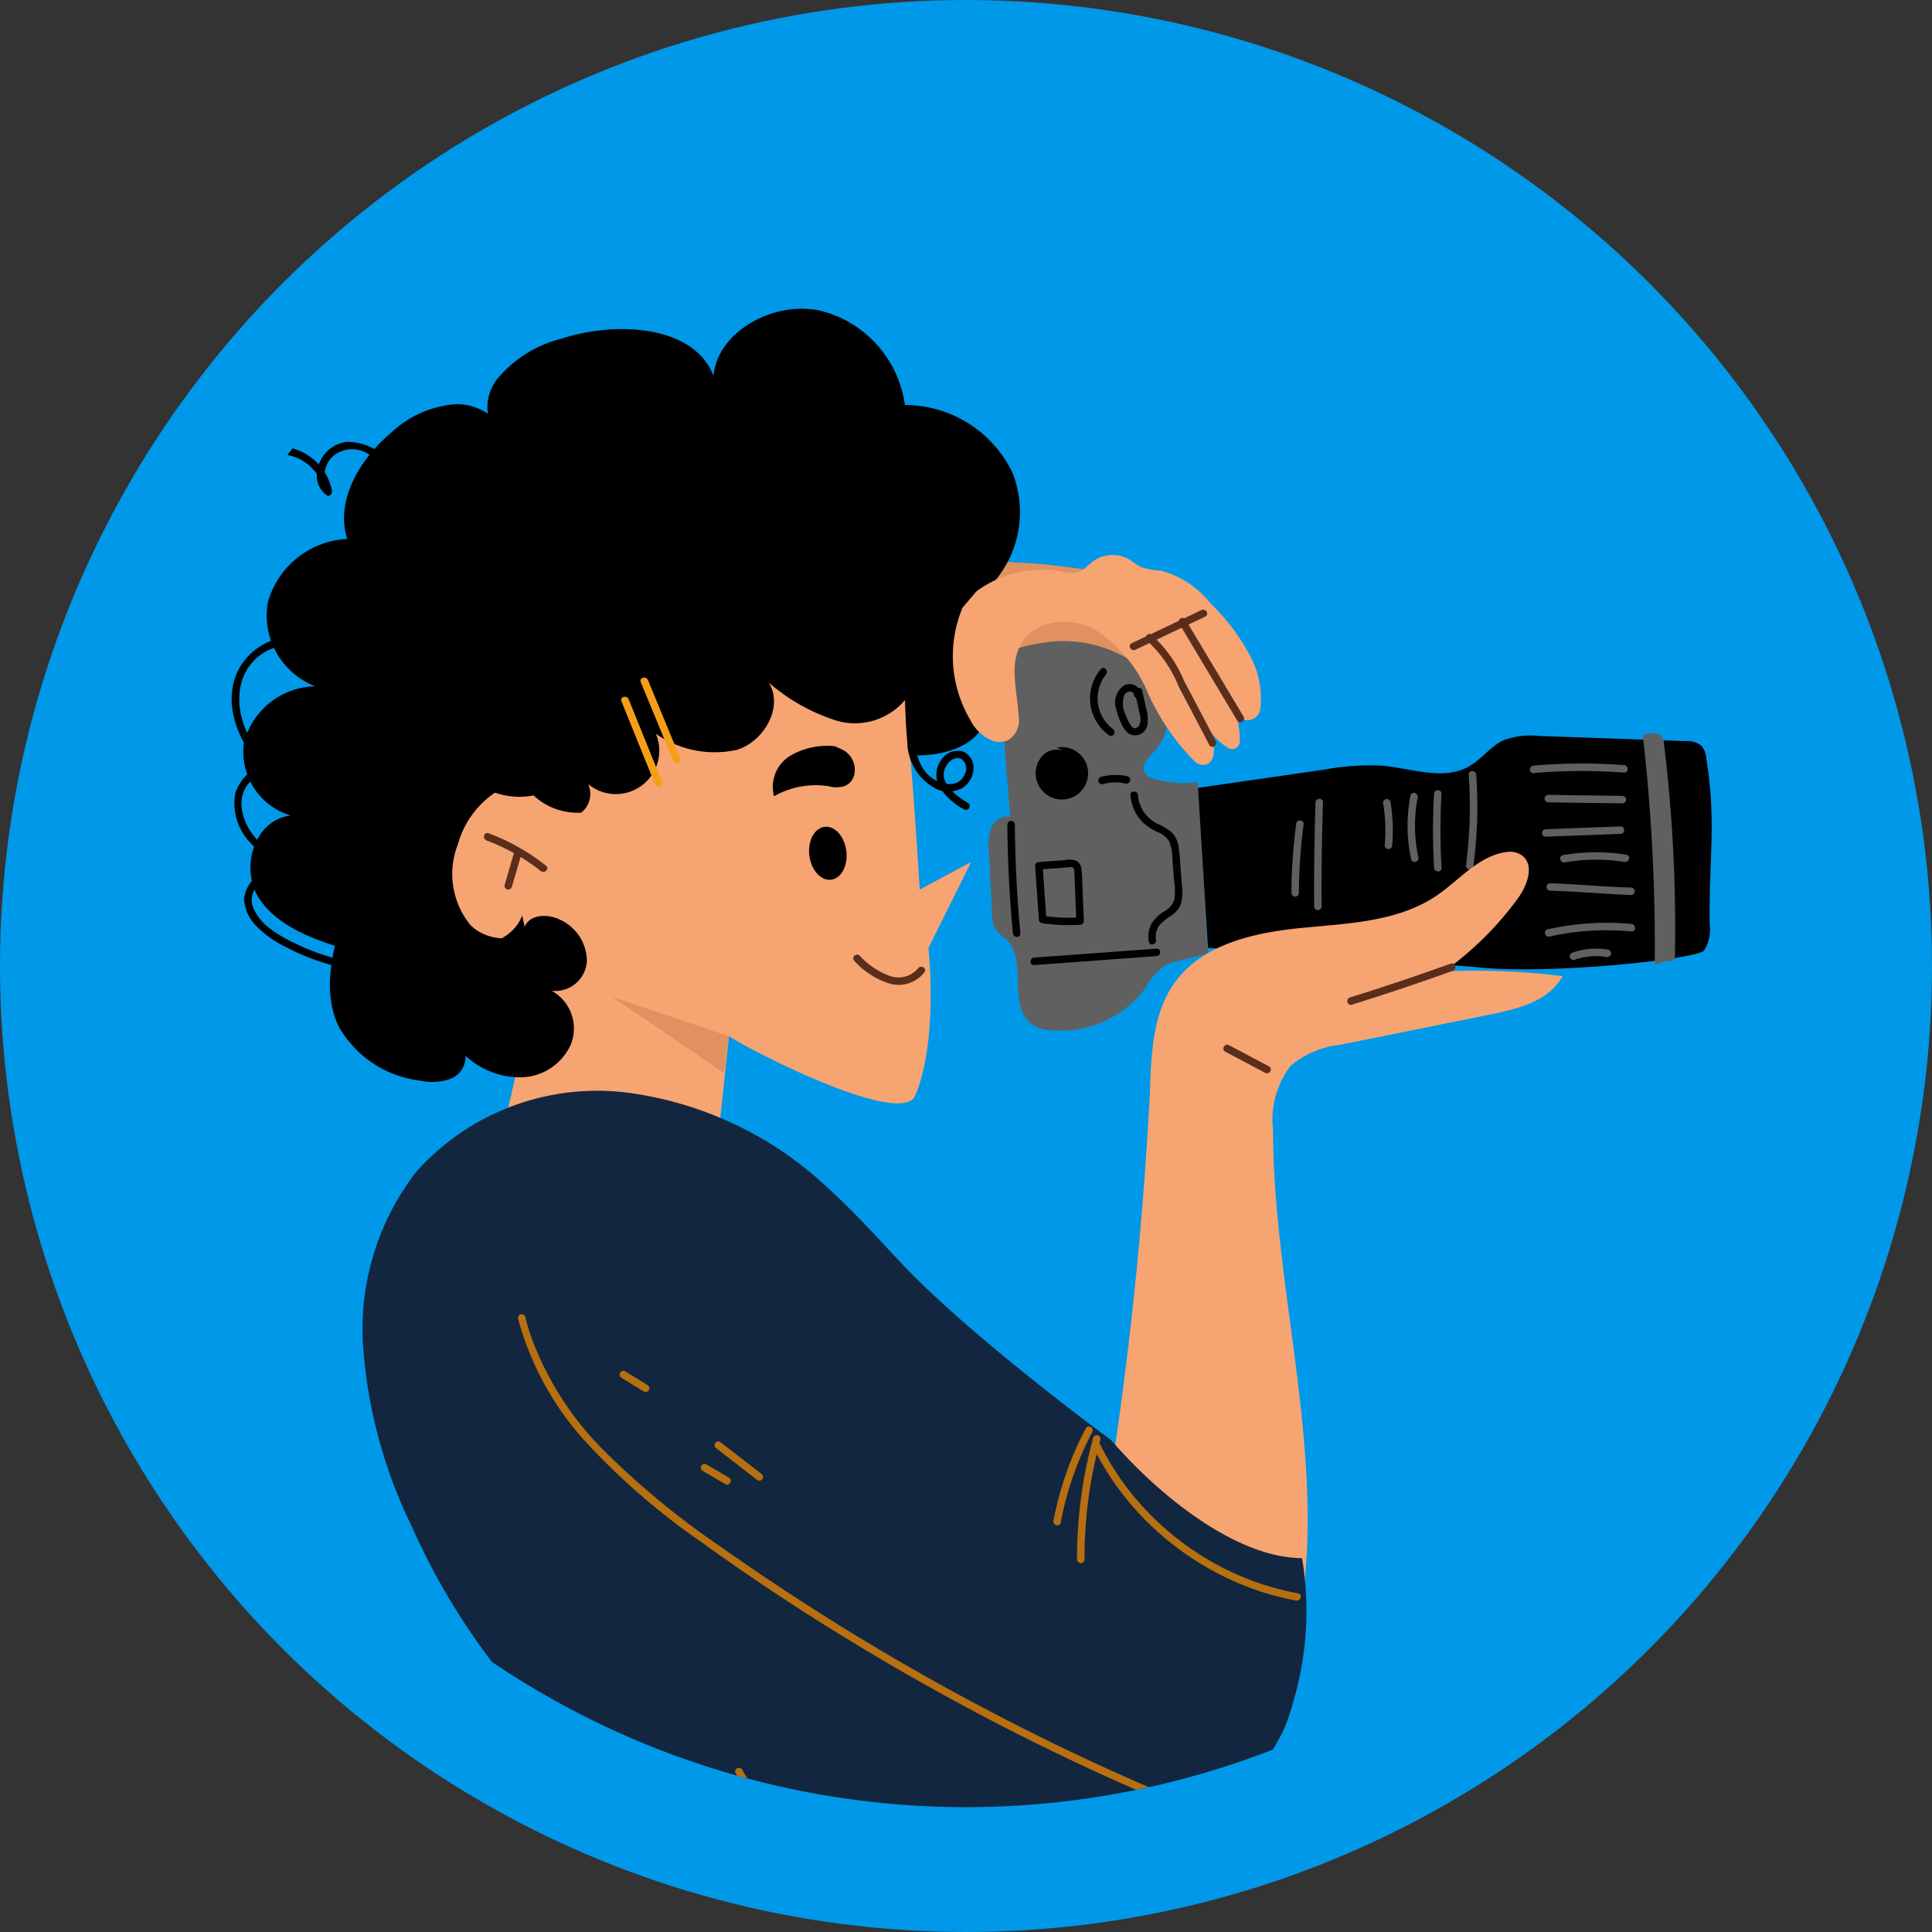 <svg xmlns="http://www.w3.org/2000/svg" xmlns:xlink="http://www.w3.org/1999/xlink" width="113" height="113" viewBox="0 0 113 113">
  <rect x="0" y="0" width="113" height="113" fill="#333333" stroke="none"/>
  <defs>
    <clipPath id="clip-path">
      <circle id="Elipse_7732" data-name="Elipse 7732" cx="49.5" cy="49.5" r="49.5" transform="translate(216.999 5402.827)" fill="#0098e8" opacity="0.23"/>
    </clipPath>
    <clipPath id="clip-path-2">
      <rect id="Rectángulo_347304" data-name="Rectángulo 347304" width="86.77" height="229.7" fill="none"/>
    </clipPath>
  </defs>
  <g id="Grupo_1010475" data-name="Grupo 1010475" transform="translate(-210 -5649.827)">
    <circle id="Elipse_5329" data-name="Elipse 5329" cx="56.5" cy="56.5" r="56.5" transform="translate(210 5649.827)" fill="#0098e8"/>
    <g id="Enmascarar_grupo_1000207" data-name="Enmascarar grupo 1000207" transform="translate(0 253.699)" clip-path="url(#clip-path)">
      <g id="Grupo_1007405" data-name="Grupo 1007405" transform="translate(223.337 5414.188)">
        <g id="Grupo_1007386" data-name="Grupo 1007386" clip-path="url(#clip-path-2)">
          <path id="Trazado_719632" data-name="Trazado 719632" d="M59.556,181.687a80.761,80.761,0,0,0-.778,11.728c6.024,1.611,13.211,5.229,19.235,6.84-5.21,1.24-30.772,2.778-30.789,2.315-.257-7.049-.555-19.433.675-26.378Z" transform="translate(6.224 23.337)" fill="#847452"/>
          <path id="Trazado_719633" data-name="Trazado 719633" d="M74.248,196.37q-5.176.657-10.368,1.169t-10.4.875q-2.927.2-5.857.361c-.281.016-.282.453,0,.438q5.21-.282,10.409-.709t10.385-1q2.917-.323,5.828-.693c.275-.036.279-.473,0-.438" transform="translate(6.28 26.009)" fill="#fff"/>
          <path id="Trazado_719634" data-name="Trazado 719634" d="M47.174,194.207a7.156,7.156,0,0,1,4.713,2.805,7.036,7.036,0,0,1,.8,1.393c.111.258.488.035.377-.221a7.577,7.577,0,0,0-4.171-3.978,7.087,7.087,0,0,0-1.6-.421.228.228,0,0,0-.27.153.221.221,0,0,0,.153.27" transform="translate(6.227 25.667)" fill="#fff"/>
          <path id="Trazado_719635" data-name="Trazado 719635" d="M65.91,194.364a2.724,2.724,0,0,0-1.715,3.148.219.219,0,0,0,.422-.117,2.277,2.277,0,0,1,1.409-2.609c.264-.093.151-.515-.117-.422" transform="translate(8.493 25.742)" fill="#fff"/>
          <path id="Trazado_719636" data-name="Trazado 719636" d="M59.764,190.948a11.188,11.188,0,0,0-5.467,2.77c-.206.193.1.5.31.309a10.749,10.749,0,0,1,5.274-2.657c.276-.053.159-.476-.117-.422" transform="translate(7.183 25.291)" fill="#fff"/>
          <path id="Trazado_719637" data-name="Trazado 719637" d="M58.739,189.223a15.418,15.418,0,0,0-5.77,2.888c-.22.177.093.484.309.31a14.909,14.909,0,0,1,5.576-2.776.219.219,0,0,0-.116-.422" transform="translate(7.006 25.062)" fill="#fff"/>
          <path id="Trazado_719638" data-name="Trazado 719638" d="M59.029,187.733a7.546,7.546,0,0,0-5.913,2.359c-.191.206.117.516.31.31a7.122,7.122,0,0,1,5.6-2.232c.281.018.281-.42,0-.437" transform="translate(7.027 24.864)" fill="#fff"/>
          <path id="Trazado_719639" data-name="Trazado 719639" d="M49.171,186.788a1.791,1.791,0,1,0,1.553-2,1.79,1.79,0,0,0-1.553,2" transform="translate(6.511 24.473)" fill="#fff"/>
          <path id="Trazado_719640" data-name="Trazado 719640" d="M30.305,184.962a80.763,80.763,0,0,0-.778,11.728c6.024,1.611,13.211,5.229,19.235,6.84-5.21,1.239-30.772,2.778-30.789,2.315-.257-7.048-.555-19.433.675-26.378Z" transform="translate(2.35 23.77)" fill="#847452"/>
          <path id="Trazado_719641" data-name="Trazado 719641" d="M51.2,14.341a39.53,39.53,0,0,0-8.361-1.1L16.915,11.708a29.86,29.86,0,0,0-.467,9.6c11.685-.208,23.366-3,34.964-1.562a8.571,8.571,0,0,0-.057-2.93Z" transform="translate(2.153 1.551)" fill="#e19160"/>
          <path id="Trazado_719642" data-name="Trazado 719642" d="M37.162,25.712c1.949.456,4.166.729,5.889-.279s2.156-3.785.333-4.55a2.521,2.521,0,0,0,1.556-2.7,2.6,2.6,0,0,0-2.486-1.94c-.219.352.2.8.639.8a1.734,1.734,0,0,0,1.129-.572,6.252,6.252,0,0,0,1.538-6.923,7,7,0,0,0-6.275-3.921A6.6,6.6,0,0,0,34.492.1c-2.719-.565-5.974,1.252-6.2,3.817C27.155.975,22.644.692,19.386,1.753a7.122,7.122,0,0,0-3.748,2.359,2.661,2.661,0,0,0,.489,3.765c.022-1.306-1.438-2.3-2.863-2.3a6.146,6.146,0,0,0-3.8,1.649C7.565,8.82,6.16,11.24,6.87,13.463a5.078,5.078,0,0,0-4.644,3.705A4.446,4.446,0,0,0,5,22.081a4.395,4.395,0,0,0-4.17,3.293,3.882,3.882,0,0,0,2.728,4.263C1.324,29.93.569,32.89,1.789,34.6s3.521,2.436,5.658,3.051a1.152,1.152,0,0,0-1.363,1.02A2.165,2.165,0,0,0,6.9,40.29c1.944,1.861,4.957,2.351,7.772,2.649a7.858,7.858,0,0,0,3.265-.129,2.464,2.464,0,0,0,1.879-2.252,1.586,1.586,0,0,0-2.371-1.093,6.891,6.891,0,0,0,6.664,2.722,9.06,9.06,0,0,0,6.214-4.038,2.4,2.4,0,0,0,.488-2.059,1.2,1.2,0,0,0-1.855-.476c-.493.566.046,1.4.711,1.765,1.394.762,3.556.358,4.212-1.032a2.006,2.006,0,0,0-2.545-2.536,3.8,3.8,0,0,0,4.158-.666,3.037,3.037,0,0,0,.4-3.846Z" transform="translate(0.103 0)"/>
          <path id="Trazado_719643" data-name="Trazado 719643" d="M54.769,89.388c5.4,20.055,9.447,33.061,14.85,53.115a43.894,43.894,0,0,1,1.749,8.878,43.994,43.994,0,0,1-1.168,10.77c-2.254,11.7-7.079,36.638-7.644,37.147-.482.434-12.526,2.344-15.4.621a448.507,448.507,0,0,1,5.677-45.111,8.265,8.265,0,0,0,.2-2.735,8.406,8.406,0,0,0-1.694-3.392c-8.7-12.409-10.815-16.211-15.449-30.64a20.6,20.6,0,0,1-1.286-6.482,16.759,16.759,0,0,1,2.32-7.63A34.247,34.247,0,0,1,47.453,92.151Z" transform="translate(4.583 11.84)" fill="#3e7b93"/>
          <path id="Trazado_719644" data-name="Trazado 719644" d="M57.55,88.857c.545,12.05-6.766,43.266-8.424,50.06-7.066,28.957-6.225,32.974-17.9,60.4,0,0-10.409-.723-14.187-.785-1.9-25.913,7.482-39.013,7.951-40.272a12.859,12.859,0,0,0,.606-3.344c.726-7.925-.818-20.138-2.754-23.28-4.341-7.039-6.233-16.016-3.2-23.71,2.479-6.29,9.564-10.051,8-16.627Z" transform="translate(2.223 11.769)" fill="#6da8c6"/>
          <path id="Trazado_719645" data-name="Trazado 719645" d="M37.782,18.524c.616,4.494,1.137,13.552,1.137,13.552l3.011-1.607-2.5,5.025s.6,5.341-.767,8.627c-.769,1.856-9.209-2.387-10.9-3.465l-.86,8.114s-2.949,5.18-12.876-.651c.087.008,2.623-10.344,2.786-14.492-.592,1.565-3.018,1.713-4.184.513a4.738,4.738,0,0,1-.717-4.721,5.363,5.363,0,0,1,2.666-3.309,3.238,3.238,0,0,1,3.932.866,98.113,98.113,0,0,0,2-12.7Z" transform="translate(1.536 1.891)" fill="#f6a472"/>
          <path id="Trazado_719646" data-name="Trazado 719646" d="M49.115,19.554a7.415,7.415,0,0,0-6.552-2.31,11.228,11.228,0,0,0-1.581.341,1.494,1.494,0,0,0-.8.45,1.6,1.6,0,0,0-.2,1.07q.2,4.169.57,8.327a1.025,1.025,0,0,0-1.106.644,2.983,2.983,0,0,0-.145,1.373q.093,1.86.188,3.72a1.662,1.662,0,0,0,.212.884,3.493,3.493,0,0,0,.589.527c1.4,1.274-.089,4.213,1.763,5.129a2.177,2.177,0,0,0,.647.188A6.149,6.149,0,0,0,48.489,37.4a3.485,3.485,0,0,1,1.2-1.317c.427-.2,2.012-.479,2.434-.687,0,0-.117-1.286-.149-2.251q-.127-3.873-.464-7.732a6.1,6.1,0,0,1-2.7-.242.7.7,0,0,1-.4-.316c-.233-.422.181-.828.491-1.155a3.483,3.483,0,0,0,.835-3.192,2.589,2.589,0,0,0-.616-.957" transform="translate(5.203 2.274)" fill="#606060"/>
          <path id="Trazado_719647" data-name="Trazado 719647" d="M42.943,22.668a1.533,1.533,0,1,1-1.019.725,1.165,1.165,0,0,1,1.439-.533Z" transform="translate(5.528 2.999)"/>
          <path id="Trazado_719648" data-name="Trazado 719648" d="M42.068,32.162a10.5,10.5,0,0,0,2.246.1.224.224,0,0,0,.22-.22l-.065-1.579-.031-.772a5.526,5.526,0,0,0-.044-.711.628.628,0,0,0-.27-.446,1.042,1.042,0,0,0-.639-.062l-1.58.119a.222.222,0,0,0-.22.219l.194,2.75.027.388c.02.279.458.281.438,0l-.194-2.75-.027-.388c-.074.072-.146.146-.219.219l1.35-.1.33-.025a.775.775,0,0,1,.28-.006c.131.048.114.279.119.393.039.918.074,1.836.111,2.754.074-.072.146-.145.219-.219a9.922,9.922,0,0,1-2.129-.088.228.228,0,0,0-.27.153.221.221,0,0,0,.153.27" transform="translate(5.521 3.769)"/>
          <path id="Trazado_719649" data-name="Trazado 719649" d="M48.82,33.047l-7.162.525c-.28.02-.282.458,0,.437l7.162-.525c.28-.02.281-.458,0-.437" transform="translate(5.49 4.377)"/>
          <path id="Trazado_719650" data-name="Trazado 719650" d="M46.658,24.155a3.287,3.287,0,0,0-1.556.035.219.219,0,0,0,.117.422,2.8,2.8,0,0,1,1.323-.035.219.219,0,0,0,.117-.422" transform="translate(5.953 3.189)"/>
          <path id="Trazado_719651" data-name="Trazado 719651" d="M50.1,25.1l7.446-1.075a14.423,14.423,0,0,1,3.315-.221c1.727.152,3.592.9,5.1.035.733-.42,1.245-1.171,2.011-1.524a4.536,4.536,0,0,1,2.07-.25l8.561.3a1.349,1.349,0,0,1,.938.276,1.32,1.32,0,0,1,.287.743c.606,3.7.132,5.984.2,9.737a2.2,2.2,0,0,1-.344,1.5c-.428.5-9.321,1.457-13.441.95L50.681,34.462Z" transform="translate(6.635 2.92)"/>
          <path id="Trazado_719652" data-name="Trazado 719652" d="M74.291,22.371a89.045,89.045,0,0,1,.66,12.474.54.54,0,0,1-.062.3.286.286,0,0,1-.3.1c-.43-.058-.823.47-.821-.007a106.557,106.557,0,0,0-.7-13.208,1.508,1.508,0,0,1,1.068,0Z" transform="translate(9.677 2.905)" fill="#606060"/>
          <path id="Trazado_719653" data-name="Trazado 719653" d="M72.744,23.579a33.026,33.026,0,0,0-5.292.029c-.277.024-.281.462,0,.438a32.894,32.894,0,0,1,5.292-.029c.281.02.28-.417,0-.438" transform="translate(8.906 3.111)" fill="#606060"/>
          <path id="Trazado_719654" data-name="Trazado 719654" d="M72.546,25.164l-4.341-.058a.219.219,0,0,0,0,.437l4.341.059a.219.219,0,0,0,0-.438" transform="translate(9.006 3.325)" fill="#606060"/>
          <path id="Trazado_719655" data-name="Trazado 719655" d="M72.724,26.8a10.216,10.216,0,0,0-3.471-.149.227.227,0,0,0-.219.22.22.22,0,0,0,.219.219,9.847,9.847,0,0,1,3.354.134c.275.059.392-.362.117-.422" transform="translate(9.144 3.518)"/>
          <path id="Trazado_719656" data-name="Trazado 719656" d="M73.053,29.921c-1.313-.033-2.624-.145-3.935-.215-.271-.015-.544-.031-.815-.037a.219.219,0,0,0,0,.437c1.313.034,2.625.146,3.935.216.272.015.544.029.815.036a.219.219,0,0,0,0-.437" transform="translate(9.019 3.93)" fill="#606060"/>
          <path id="Trazado_719657" data-name="Trazado 719657" d="M64.1,24.086a26.852,26.852,0,0,1-.164,5.327c-.016.118.112.217.219.219a.225.225,0,0,0,.22-.219,26.851,26.851,0,0,0,.163-5.327c-.019-.28-.456-.282-.437,0" transform="translate(8.468 3.162)" fill="#606060"/>
          <path id="Trazado_719658" data-name="Trazado 719658" d="M56.177,25.52q-.1,3.046-.08,6.095a.219.219,0,0,0,.437,0q-.022-3.049.08-6.095c.01-.282-.428-.281-.437,0" transform="translate(7.429 3.352)" fill="#606060"/>
          <path id="Trazado_719659" data-name="Trazado 719659" d="M55.2,26.641a31.7,31.7,0,0,0-.279,4.039.219.219,0,0,0,.437,0,31.7,31.7,0,0,1,.279-4.039c.016-.118-.111-.217-.219-.219a.224.224,0,0,0-.219.219" transform="translate(7.275 3.5)" fill="#606060"/>
          <path id="Trazado_719660" data-name="Trazado 719660" d="M36.852,18.364c1.5.194,2.158,2.31,1.313,3.569a3.83,3.83,0,0,1-4.08,1.258,11.22,11.22,0,0,1-3.934-2.216c.873,1.419-.262,3.419-1.849,3.926a6.011,6.011,0,0,1-4.759-.937,2.539,2.539,0,0,1-3.956,2.947,1.394,1.394,0,0,1-.411,1.669,3.777,3.777,0,0,1-2.786-1.007,4.359,4.359,0,0,1-3.821-7.446c-1.093-.46-1.357-1.87-1.392-3.055a7.188,7.188,0,0,1,1.087-4.67c1-1.289,3.139-1.789,4.267-.61A5.374,5.374,0,0,1,25.1,7.911a4.8,4.8,0,0,1,5.662-.481,4.8,4.8,0,0,1,1.924,5.347,3.705,3.705,0,0,1,3.874,3.086,2.129,2.129,0,0,1,2.008,3.029Z" transform="translate(1.479 0.891)"/>
          <path id="Trazado_719661" data-name="Trazado 719661" d="M45.578,64.6a222.274,222.274,0,0,0,2.3-22.407c.079-2.259.14-4.68,1.465-6.51,1.618-2.233,4.618-2.907,7.362-3.178s5.671-.352,7.952-1.9c1.342-.913,2.434-2.318,4.081-2.546a1.249,1.249,0,0,1,.779.122c.922.508.473,1.767-.089,2.559A18.887,18.887,0,0,1,65.1,35.03a.007.007,0,0,0,0,.012,40.775,40.775,0,0,1,6.917.276c-.769,1.443-2.574,1.912-4.178,2.234l-8.8,1.778a5.47,5.47,0,0,0-2.912,1.219,5.179,5.179,0,0,0-1.044,3.735c.02,9.325,3.023,18.622,1.679,27.849a.949.949,0,0,1-.2.539.929.929,0,0,1-.856.131c-3.452-.672-6.228-3.147-8.82-5.525-.763-.7-1.588-1.79-1.015-2.654Z" transform="translate(6.037 3.714)" fill="#f6a472"/>
          <path id="Trazado_719662" data-name="Trazado 719662" d="M50.736,60.822c2.588,3.021,7.18,6.879,11.158,6.9a18.691,18.691,0,0,1-.55,8.524,9.186,9.186,0,0,1-2.589,4.4,4.624,4.624,0,0,1-4.815.894,66.071,66.071,0,0,0,4.9,13.707c-3.926,1.388-7.356,3.933-11.258,5.392a22.27,22.27,0,0,1-17.606-.967,2.231,2.231,0,0,1-.852-.629,2.509,2.509,0,0,1-.307-1.434,21.586,21.586,0,0,0-2.564-9.692c-3.036-5.637-8.4-9.622-12.218-14.764a39.831,39.831,0,0,1-4.217-7.3A28.675,28.675,0,0,1,6.979,55.34,15,15,0,0,1,10.108,45.1,14.2,14.2,0,0,1,22.19,40.466a21.065,21.065,0,0,1,11.976,5.609c1.546,1.392,2.929,2.952,4.358,4.464,4.109,4.345,12.212,10.283,12.212,10.283" transform="translate(0.922 5.352)" fill="#12263f"/>
          <path id="Trazado_719663" data-name="Trazado 719663" d="M16.85,28.99a12.3,12.3,0,0,0-3.367-1.9c-.264-.1-.378.324-.117.421A11.688,11.688,0,0,1,16.541,29.3c.217.173.53-.134.309-.309" transform="translate(1.751 3.585)" fill="#5b2d1b"/>
          <path id="Trazado_719664" data-name="Trazado 719664" d="M14.87,28.008l-.581,2a.219.219,0,0,0,.422.117l.581-2a.219.219,0,0,0-.422-.117" transform="translate(1.891 3.689)" fill="#5b2d1b"/>
          <path id="Trazado_719665" data-name="Trazado 719665" d="M26.664,37.84l-6.834-2.309,6.557,4.463Z" transform="translate(2.626 4.706)" fill="#e19160"/>
          <path id="Trazado_719666" data-name="Trazado 719666" d="M36.078,34.163a1.5,1.5,0,0,1-1.6.458,4.481,4.481,0,0,1-1.812-1.206c-.206-.19-.516.119-.309.31a4.6,4.6,0,0,0,2.152,1.35,1.909,1.909,0,0,0,1.948-.691c.161-.231-.219-.451-.378-.221" transform="translate(4.277 4.418)" fill="#5b2d1b"/>
          <path id="Trazado_719667" data-name="Trazado 719667" d="M30.026,28.44c.108.854.679,1.484,1.276,1.409s.994-.829.887-1.682-.679-1.485-1.276-1.409-.994.828-.887,1.682" transform="translate(3.975 3.543)"/>
          <path id="Trazado_719668" data-name="Trazado 719668" d="M32.888,24.311a.907.907,0,0,1-.795.668,1.582,1.582,0,0,1-.667-.043,4.939,4.939,0,0,0-3.214.584,2.132,2.132,0,0,1,.932-2.358,4.286,4.286,0,0,1,2.622-.568l.383.173a1.31,1.31,0,0,1,.739,1.544" transform="translate(3.724 2.991)"/>
          <path id="Trazado_719669" data-name="Trazado 719669" d="M63.86,33.823q-2.929,1.053-5.9,1.981c-.267.084-.153.506.117.421q2.971-.926,5.9-1.98c.263-.1.149-.518-.117-.422" transform="translate(7.657 4.478)" fill="#5b2d1b"/>
          <path id="Trazado_719670" data-name="Trazado 719670" d="M54.074,39.278l-2.34-1.242c-.248-.131-.47.246-.221.378l2.34,1.242c.248.131.47-.246.221-.378" transform="translate(6.809 5.034)" fill="#5b2d1b"/>
          <path id="Trazado_719671" data-name="Trazado 719671" d="M38,15.8a7.348,7.348,0,0,0,.481,6.609,2.45,2.45,0,0,0,1.327,1.19,1.21,1.21,0,0,0,.869-.061,1.347,1.347,0,0,0,.6-1.411c-.062-1.428-.564-2.973.149-4.212.8-1.386,2.833-1.617,4.252-.879a8.062,8.062,0,0,1,3.089,3.573,13.481,13.481,0,0,0,2.829,4.2.732.732,0,0,0,.5.18c.589-.026.67-.712.571-1.215a5.028,5.028,0,0,0-.841-1.934,4.251,4.251,0,0,0,1.692,2.153.46.46,0,0,0,.707-.4,7.158,7.158,0,0,0-1.3-3.978,7.236,7.236,0,0,0,1.121,2.446.761.761,0,0,0,1.37-.322,5.218,5.218,0,0,0-.394-2.719,11.946,11.946,0,0,0-2.464-3.419,5.546,5.546,0,0,0-2.961-1.972,4.059,4.059,0,0,1-1.2-.222,6.423,6.423,0,0,1-.59-.4,1.959,1.959,0,0,0-2.173.076c-.314.233-.573.573-.952.666a1.926,1.926,0,0,1-.816-.057,6.5,6.5,0,0,0-5.055,1.152Z" transform="translate(4.959 1.685)" fill="#f6a472"/>
          <path id="Trazado_719672" data-name="Trazado 719672" d="M47.5,17.213a7.32,7.32,0,0,1,1.832,2.677q.9,1.7,1.784,3.4c.13.25.508.029.378-.221q-.919-1.767-1.852-3.525a7.342,7.342,0,0,0-1.922-2.707c-.228-.165-.446.214-.221.378" transform="translate(6.278 2.224)" fill="#5b2d1b"/>
          <path id="Trazado_719673" data-name="Trazado 719673" d="M49.127,16.292l3.4,5.685a.219.219,0,0,0,.377-.221q-1.7-2.844-3.4-5.685a.219.219,0,0,0-.378.221" transform="translate(6.503 2.115)" fill="#5b2d1b"/>
          <path id="Trazado_719674" data-name="Trazado 719674" d="M50.77,15.563l-4.088,1.944c-.254.121-.032.5.221.378l4.088-1.944c.254-.121.033-.5-.221-.378" transform="translate(6.168 2.058)" fill="#5b2d1b"/>
          <path id="Trazado_719675" data-name="Trazado 719675" d="M72.459,26.734l-4.381.165c-.281.01-.282.447,0,.437q2.19-.083,4.381-.165c.281-.009.282-.446,0-.437" transform="translate(8.989 3.541)" fill="#606060"/>
          <path id="Trazado_719676" data-name="Trazado 719676" d="M72.676,28.213a11.16,11.16,0,0,0-3.712.026c-.277.049-.16.471.116.422a10.527,10.527,0,0,1,3.48-.026c.276.044.394-.378.117-.422" transform="translate(9.113 3.718)" fill="#606060"/>
          <path id="Trazado_719677" data-name="Trazado 719677" d="M73.073,31.781a15.576,15.576,0,0,0-4.9.316c-.274.062-.159.484.117.422a15.207,15.207,0,0,1,4.786-.3c.28.027.279-.411,0-.437" transform="translate(9.008 4.2)" fill="#606060"/>
          <path id="Trazado_719678" data-name="Trazado 719678" d="M71.556,33.11a4.174,4.174,0,0,0-2.1.171.225.225,0,0,0-.153.27.221.221,0,0,0,.27.153,3.723,3.723,0,0,1,1.866-.171.227.227,0,0,0,.27-.153.222.222,0,0,0-.153-.27" transform="translate(9.178 4.377)" fill="#606060"/>
          <path id="Trazado_719679" data-name="Trazado 719679" d="M62.292,25.077a38.63,38.63,0,0,0,.006,4.33c.016.28.454.281.438,0a38.9,38.9,0,0,1-.007-4.33c.015-.282-.421-.281-.437,0" transform="translate(8.243 3.293)" fill="#606060"/>
          <path id="Trazado_719680" data-name="Trazado 719680" d="M61.09,25.159a9.27,9.27,0,0,0,.042,3.733c.06.275.481.159.422-.116a8.718,8.718,0,0,1-.042-3.5c.052-.275-.369-.393-.422-.117" transform="translate(8.069 3.312)" fill="#606060"/>
          <path id="Trazado_719681" data-name="Trazado 719681" d="M59.668,25.609a9.884,9.884,0,0,1,.082,2.419.221.221,0,0,0,.219.219.223.223,0,0,0,.22-.219,10.331,10.331,0,0,0-.1-2.536.219.219,0,1,0-.421.117" transform="translate(7.902 3.355)" fill="#606060"/>
          <path id="Trazado_719682" data-name="Trazado 719682" d="M40.252,26.653q.024,3.192.324,6.373c.026.277.463.281.437,0q-.3-3.178-.324-6.373a.219.219,0,0,0-.437,0" transform="translate(5.331 3.502)"/>
          <path id="Trazado_719683" data-name="Trazado 719683" d="M46.611,25.144A2.467,2.467,0,0,0,47.4,26.8a3.382,3.382,0,0,0,.787.5,1.4,1.4,0,0,1,.7.572,2.938,2.938,0,0,1,.176,1.05c.032.4.062.8.094,1.2a3.721,3.721,0,0,1,.017,1.143,1.2,1.2,0,0,1-.581.672,2.2,2.2,0,0,0-.741.706,1.594,1.594,0,0,0-.169,1.076c.049.276.471.16.421-.117a1.119,1.119,0,0,1,.237-.9,4.158,4.158,0,0,1,.709-.552,1.4,1.4,0,0,0,.53-.707,2.923,2.923,0,0,0,.033-1.069c-.031-.39-.06-.778-.091-1.166a9.507,9.507,0,0,0-.109-1.105,1.438,1.438,0,0,0-.458-.837,4.111,4.111,0,0,0-.793-.463,2.031,2.031,0,0,1-1.115-1.657c-.018-.28-.456-.282-.437,0" transform="translate(6.174 3.302)"/>
          <path id="Trazado_719684" data-name="Trazado 719684" d="M46.978,19.89c.093.424.194.845.279,1.271a1.028,1.028,0,0,1,0,.567.379.379,0,0,1-.258.239c-.142.02-.243-.123-.308-.228a2.91,2.91,0,0,1-.242-.518,1.543,1.543,0,0,1-.118-1.146.413.413,0,0,1,.331-.256c.1,0,.238.066.248.174a.226.226,0,0,0,.22.22.221.221,0,0,0,.219-.22.694.694,0,0,0-1.029-.521,1.214,1.214,0,0,0-.429,1.416,4.246,4.246,0,0,0,.285.8,1.425,1.425,0,0,0,.427.59.739.739,0,0,0,1.105-.541,2.334,2.334,0,0,0-.084-.959q-.112-.5-.222-1.009c-.061-.275-.482-.159-.422.117" transform="translate(6.07 2.568)"/>
          <path id="Trazado_719685" data-name="Trazado 719685" d="M45.148,18.625a2.648,2.648,0,0,0,.484,3.867c.226.168.445-.212.221-.378a2.238,2.238,0,0,1-.4-3.18c.177-.216-.131-.528-.309-.309" transform="translate(5.897 2.457)"/>
          <path id="Trazado_719686" data-name="Trazado 719686" d="M4.977,17.369C3.41,16.33,1.244,17.414.525,18.991c-.951,2.084.256,4.488,1.754,5.962a8.352,8.352,0,0,0,1.38,1.1,3.986,3.986,0,0,0,1.434.661,1.035,1.035,0,0,0,1.072-.335c.289-.485-.181-.977-.53-1.271a3.752,3.752,0,0,0-2.873-.847A2.686,2.686,0,0,0,.4,26.089a3.349,3.349,0,0,0,.869,2.887A5.538,5.538,0,0,0,4.11,30.686a5.864,5.864,0,0,0,.843.139c.2.019.268-.245.155-.374-.845-.96-2.3-.249-3.153.318A1.908,1.908,0,0,0,.914,32.281a2.409,2.409,0,0,0,.739,1.594A5.994,5.994,0,0,0,3.28,35.043a13.4,13.4,0,0,0,2.029.877,13.13,13.13,0,0,0,2.155.529,7.144,7.144,0,0,0,2.081.119,1.3,1.3,0,0,0,1.2-1.173,1.312,1.312,0,0,0-.8-1.327c-.262-.1-.375.319-.116.421a.884.884,0,0,1,.48.906c-.045.5-.5.721-.96.758a7.723,7.723,0,0,1-1.8-.131A12.966,12.966,0,0,1,5.732,35.6a12.532,12.532,0,0,1-1.771-.7,8.12,8.12,0,0,1-1.538-.9,2.992,2.992,0,0,1-.984-1.24,1.157,1.157,0,0,1,.369-1.339,4.652,4.652,0,0,1,1.572-.879,1.274,1.274,0,0,1,1.418.225c.052-.125.1-.249.155-.374-1.811-.174-3.919-1.465-4.173-3.415a1.9,1.9,0,0,1,.239-1.247,2.172,2.172,0,0,1,1.08-.848,3.256,3.256,0,0,1,2.6.138,2.625,2.625,0,0,1,1.04.839c.236.376-.2.465-.482.443a3,3,0,0,1-1.224-.524,7.67,7.67,0,0,1-1.226-.92C1.416,23.577.241,21.591.754,19.639A2.968,2.968,0,0,1,4.264,17.5a2.017,2.017,0,0,1,.491.246c.236.155.455-.223.222-.378" transform="translate(0.025 2.246)"/>
          <path id="Trazado_719687" data-name="Trazado 719687" d="M34.519,19.342c.212-.168.435.19.476.344a4.966,4.966,0,0,1,.085,1.021c.037.693.052,1.392.129,2.083A3.13,3.13,0,0,0,36.944,25.6a1.719,1.719,0,0,0,1.476-.066,1.4,1.4,0,0,0,.66-1.14.99.99,0,0,0-.693-1.024,1.166,1.166,0,0,0-1.195.514,1.458,1.458,0,0,0-.067,1.626,3.686,3.686,0,0,0,1.407,1.268.219.219,0,0,0,.221-.378c-.686-.409-1.82-1.232-1.273-2.161.172-.292.549-.6.9-.4a.7.7,0,0,1,.176.915c-.416.909-1.621.523-2.161-.029-.777-.8-.772-2.071-.827-3.106-.019-.376-.04-.752-.059-1.128a4.158,4.158,0,0,0-.1-.948.778.778,0,0,0-1.2-.508c-.221.174.091.482.309.309" transform="translate(4.521 2.501)"/>
          <path id="Trazado_719688" data-name="Trazado 719688" d="M16.654,32.037c.288-.73,1.343-.767,2.049-.424a2.681,2.681,0,0,1,1.589,2.419,1.857,1.857,0,0,1-2.058,1.749,2.52,2.52,0,0,1,1.131,3.113,3.266,3.266,0,0,1-2.847,1.946A4.71,4.71,0,0,1,13.2,39.582a1.4,1.4,0,0,1-.92,1.36,3.2,3.2,0,0,1-1.737.092,6.333,6.333,0,0,1-4.753-3.141c-1.035-2.11-.344-4.62.361-6.862a11.146,11.146,0,0,0,6.32,2.278c1.593.059,3.468-.438,4.037-1.929Z" transform="translate(0.697 4.11)"/>
          <path id="Trazado_719689" data-name="Trazado 719689" d="M9.855,8.608a3.316,3.316,0,0,0-2.9-1.735A2,2,0,0,0,5.2,8.717a1.414,1.414,0,0,0,.557,1.271c.171.13.348-.085.322-.247A3.188,3.188,0,0,0,3.733,7.248,3,3,0,0,0,.555,8.523a3.023,3.023,0,0,0-.547,1.943c.023.28.46.282.438,0a2.758,2.758,0,0,1,1.49-2.6,2.551,2.551,0,0,1,2.882.462,2.638,2.638,0,0,1,.839,1.533l.32-.248c-.566-.431-.356-1.3.033-1.773a1.73,1.73,0,0,1,2.282-.191A3.586,3.586,0,0,1,9.476,8.829c.151.238.529.018.378-.221" transform="translate(0 0.909)"/>
          <path id="Trazado_719690" data-name="Trazado 719690" d="M21.318,19.308q.953,2.3,1.9,4.6c.106.257.53.145.422-.116q-.951-2.3-1.9-4.6c-.106-.256-.53-.144-.422.117" transform="translate(2.821 2.523)" fill="#f59f18"/>
          <path id="Trazado_719691" data-name="Trazado 719691" d="M20.321,20.3l1.953,4.83c.1.257.528.145.422-.117l-1.953-4.83c-.1-.257-.528-.145-.422.117" transform="translate(2.689 2.654)" fill="#f59f18"/>
          <path id="Trazado_719692" data-name="Trazado 719692" d="M53.151,80.14q-4.605-1.94-9.063-4.208t-8.729-4.839Q31.084,68.519,27,65.645a48.312,48.312,0,0,1-6.791-5.537,18.327,18.327,0,0,1-4.514-7q-.165-.506-.292-1.023c-.067-.274-.489-.157-.421.116a17.4,17.4,0,0,0,4.1,7.348,40.447,40.447,0,0,0,6.592,5.689q4.06,2.929,8.336,5.548,4.3,2.641,8.775,4.969t9.109,4.324q.569.245,1.14.486c.259.109.373-.315.117-.422" transform="translate(1.983 6.878)" fill="#b76f0f"/>
          <path id="Trazado_719693" data-name="Trazado 719693" d="M56.664,67.374A16.07,16.07,0,0,1,51.228,65.3a16.607,16.607,0,0,1-4.357-3.829A15.639,15.639,0,0,1,45.1,58.681c-.126-.251-.5-.031-.378.221A16.4,16.4,0,0,0,48.3,63.635a17.113,17.113,0,0,0,5.029,3.209,15.986,15.986,0,0,0,3.221.951c.275.05.394-.371.117-.422" transform="translate(5.92 7.758)" fill="#b76f0f"/>
          <path id="Trazado_719694" data-name="Trazado 719694" d="M44.791,58.336a26.732,26.732,0,0,0-.941,7.116.219.219,0,0,0,.437,0,26.235,26.235,0,0,1,.926-7,.219.219,0,0,0-.422-.117" transform="translate(5.808 7.706)" fill="#b76f0f"/>
          <path id="Trazado_719695" data-name="Trazado 719695" d="M44.525,57.835a19.319,19.319,0,0,0-1.891,5.4c-.052.275.37.393.422.117a18.935,18.935,0,0,1,1.847-5.3c.13-.249-.247-.47-.378-.221" transform="translate(5.646 7.646)" fill="#b76f0f"/>
          <path id="Trazado_719696" data-name="Trazado 719696" d="M53.091,86.9c-3.05,1.491-5.589,3.83-8.639,5.317a13.027,13.027,0,0,1-5.17,1.323,19.647,19.647,0,0,1-5.59-.664,56.274,56.274,0,0,1-6.178-2.045c-.265-.1-.377.323-.116.421,3.59,1.359,7.335,2.735,11.224,2.738a13.512,13.512,0,0,0,5.353-1.076,26.467,26.467,0,0,0,4.41-2.567,40.737,40.737,0,0,1,4.926-3.069c.251-.125.032-.5-.221-.378" transform="translate(3.609 11.506)" fill="#b76f0f"/>
          <path id="Trazado_719697" data-name="Trazado 719697" d="M45,199.645q-5.176.657-10.368,1.169t-10.4.875q-2.927.2-5.857.361c-.281.015-.282.453,0,.438q5.21-.282,10.409-.709t10.385-1q2.917-.323,5.828-.693c.275-.035.28-.473,0-.438" transform="translate(2.406 26.443)" fill="#fff"/>
          <path id="Trazado_719698" data-name="Trazado 719698" d="M17.923,197.482a7.157,7.157,0,0,1,4.713,2.805,6.977,6.977,0,0,1,.8,1.393c.112.258.489.035.378-.221a7.577,7.577,0,0,0-4.171-3.978,7.085,7.085,0,0,0-1.6-.421.228.228,0,0,0-.27.153.22.22,0,0,0,.153.27" transform="translate(2.353 26.1)" fill="#fff"/>
          <path id="Trazado_719699" data-name="Trazado 719699" d="M36.66,197.639a2.724,2.724,0,0,0-1.715,3.148.219.219,0,0,0,.422-.117,2.277,2.277,0,0,1,1.409-2.609c.264-.093.151-.515-.117-.422" transform="translate(4.619 26.176)" fill="#fff"/>
          <path id="Trazado_719700" data-name="Trazado 719700" d="M30.515,194.223a11.187,11.187,0,0,0-5.469,2.77c-.207.193.1.5.311.31a10.743,10.743,0,0,1,5.273-2.658c.276-.053.159-.476-.116-.422" transform="translate(3.308 25.724)" fill="#fff"/>
          <path id="Trazado_719701" data-name="Trazado 719701" d="M29.487,192.5a15.417,15.417,0,0,0-5.769,2.889c-.22.176.092.482.309.309A14.9,14.9,0,0,1,29.6,192.92a.219.219,0,0,0-.117-.422" transform="translate(3.132 25.496)" fill="#fff"/>
          <path id="Trazado_719702" data-name="Trazado 719702" d="M29.779,191.008a7.547,7.547,0,0,0-5.913,2.359c-.191.206.117.516.309.309a7.129,7.129,0,0,1,5.6-2.231c.281.018.28-.42,0-.437" transform="translate(3.153 25.297)" fill="#fff"/>
          <path id="Trazado_719703" data-name="Trazado 719703" d="M19.921,190.063a1.791,1.791,0,1,0,1.553-2,1.79,1.79,0,0,0-1.553,2" transform="translate(2.637 24.907)" fill="#fff"/>
          <path id="Trazado_719704" data-name="Trazado 719704" d="M32.747,182.342q-5.9-.435-11.775-1.084-1.658-.182-3.316-.383c-.279-.033-.275.4,0,.438q5.871.707,11.764,1.2,1.663.139,3.327.263c.281.02.28-.418,0-.438" transform="translate(2.311 23.957)" fill="#265263"/>
          <path id="Trazado_719705" data-name="Trazado 719705" d="M60.586,181.645a84.948,84.948,0,0,0-10.474-.92q-1.491-.037-2.984-.022a.219.219,0,0,0,0,.437,84.3,84.3,0,0,1,10.406.538q1.471.166,2.935.388c.276.041.394-.381.117-.422" transform="translate(6.214 23.934)" fill="#265263"/>
          <path id="Trazado_719706" data-name="Trazado 719706" d="M48.183,123.068,51.42,128.8c1.023,1.81,2.067,3.61,3.009,5.464a31.732,31.732,0,0,1,2.3,5.621,24.813,24.813,0,0,1,.871,6.38c.042,2.169-.085,4.337-.187,6.5q-.156,3.362-.328,6.722-.338,6.657-.73,13.31-.394,6.686-.844,13.369-.056.839-.113,1.679c-.019.281.419.28.437,0q.459-6.715.861-13.433.406-6.749.754-13.5.175-3.36.334-6.721c.105-2.2.238-4.4.259-6.608a29.285,29.285,0,0,0-.538-6.4,26.827,26.827,0,0,0-2-5.718c-.86-1.846-1.858-3.623-2.859-5.395l-3.265-5.774-.816-1.445a.219.219,0,0,0-.378.221" transform="translate(6.378 16.257)" fill="#265263"/>
          <path id="Trazado_719707" data-name="Trazado 719707" d="M46.3,94.607a7.572,7.572,0,0,1-1.375,2.634c-.6.8-1.266,1.566-1.939,2.31a44.214,44.214,0,0,1-4.421,4.257q-1.316,1.1-2.718,2.1c-.228.162-.009.541.221.377a42.979,42.979,0,0,0,9.048-8.577,8.341,8.341,0,0,0,1.606-2.983.219.219,0,0,0-.422-.117" transform="translate(4.736 12.51)" fill="#265263"/>
          <path id="Trazado_719708" data-name="Trazado 719708" d="M39.339,96.057a62.432,62.432,0,0,0-3.705,17.929c-.458,6.216-.334,12.454-.3,18.681a155.629,155.629,0,0,1-.819,19.1,161.689,161.689,0,0,1-3.673,19.594c-1.579,6.439-3.427,12.807-5.3,19.163q-.343,1.162-.689,2.325a.219.219,0,0,0,.422.117c1.882-6.355,3.762-12.713,5.4-19.135A176.171,176.171,0,0,0,34.6,154.5a138.568,138.568,0,0,0,1.178-19.085c0-6.268-.179-12.543.13-18.808a68.189,68.189,0,0,1,3.079-18.292q.36-1.079.77-2.137c.1-.264-.322-.377-.422-.117" transform="translate(3.29 12.703)" fill="#265263"/>
          <path id="Trazado_719709" data-name="Trazado 719709" d="M22.625,102.6a41.4,41.4,0,0,1,5.9.273l-.211-.277L26.5,111.669q-.455,2.283-.912,4.566a6.868,6.868,0,0,1-.58,1.908,3.593,3.593,0,0,1-1.1,1.229,9.709,9.709,0,0,1-3.542,1.319c-.274.062-.159.485.117.422a11.353,11.353,0,0,0,3.278-1.127,4.456,4.456,0,0,0,1.281-1.1,4.683,4.683,0,0,0,.8-1.764c.181-.724.307-1.464.453-2.2q.233-1.162.464-2.323.464-2.324.929-4.646.525-2.626,1.049-5.253a.222.222,0,0,0-.211-.276,41.229,41.229,0,0,0-5.9-.273.219.219,0,0,0,0,.437" transform="translate(2.677 13.529)" fill="#265263"/>
          <path id="Trazado_719710" data-name="Trazado 719710" d="M27.394,105.953a33.781,33.781,0,0,0-7.585-.49c-.281.014-.282.452,0,.438a33.2,33.2,0,0,1,7.469.474c.276.049.394-.373.117-.422" transform="translate(2.596 13.963)" fill="#265263"/>
          <path id="Trazado_719711" data-name="Trazado 719711" d="M24.972,150.732q3.526.676,7,1.611a.219.219,0,0,0,.116-.422q-3.467-.934-7-1.611c-.275-.052-.393.369-.117.422" transform="translate(3.287 19.908)" fill="#265263"/>
          <path id="Trazado_719712" data-name="Trazado 719712" d="M25.176,152.536a46.762,46.762,0,0,0,6.11,2.405c.27.085.385-.337.117-.422a45.922,45.922,0,0,1-6.005-2.361c-.253-.12-.476.257-.221.378" transform="translate(3.32 20.15)" fill="#265263"/>
          <path id="Trazado_719713" data-name="Trazado 719713" d="M52.408,145.388a61.509,61.509,0,0,1,8.235.179q1.177.105,2.351.257c.279.035.276-.4,0-.438a61.4,61.4,0,0,0-8.222-.5q-1.182.007-2.365.062c-.281.012-.282.45,0,.437" transform="translate(6.914 19.19)" fill="#265263"/>
          <path id="Trazado_719714" data-name="Trazado 719714" d="M53.864,146.741a42.1,42.1,0,0,1,8.572,1.594.219.219,0,0,0,.117-.421,42.6,42.6,0,0,0-8.688-1.611c-.281-.022-.28.416,0,.438" transform="translate(7.106 19.378)" fill="#265263"/>
          <path id="Trazado_719715" data-name="Trazado 719715" d="M33.65,82.487l.268,2.13a.226.226,0,0,0,.22.219.22.22,0,0,0,.219-.219q-.134-1.065-.27-2.13a.225.225,0,0,0-.219-.219.22.22,0,0,0-.219.219" transform="translate(4.457 10.896)" fill="#b76f0f"/>
          <path id="Trazado_719716" data-name="Trazado 719716" d="M30.727,82.6c.044.043.087.088.128.136.019.022.039.044.057.067l.017.022.016.022a2.345,2.345,0,0,1,.195.318c.014.026.026.053.039.079l.017.04c.015.034-.01-.025,0,.009.023.058.044.117.062.176s.033.113.045.17c.008.032.015.065.02.1l.007.043c0,.007.009.054,0,.018a.226.226,0,0,0,.219.219c.106,0,.236-.1.22-.219a2.562,2.562,0,0,0-.739-1.505.219.219,0,1,0-.309.309" transform="translate(4.062 10.891)" fill="#b76f0f"/>
          <path id="Trazado_719717" data-name="Trazado 719717" d="M26.223,75.681q.46.783.92,1.567a.219.219,0,0,0,.377-.221L26.6,75.461a.219.219,0,0,0-.378.221" transform="translate(3.469 9.981)" fill="#b76f0f"/>
          <path id="Trazado_719718" data-name="Trazado 719718" d="M29.17,85.5a4.4,4.4,0,0,1,.709,1.965.226.226,0,0,0,.22.219.22.22,0,0,0,.219-.219,4.865,4.865,0,0,0-.769-2.186.224.224,0,0,0-.3-.078.221.221,0,0,0-.078.3" transform="translate(3.859 11.281)" fill="#b76f0f"/>
          <path id="Trazado_719719" data-name="Trazado 719719" d="M25.193,58.871l2.4,1.862a.227.227,0,0,0,.31,0,.222.222,0,0,0,0-.31l-2.4-1.861a.225.225,0,0,0-.309,0,.219.219,0,0,0,0,.309" transform="translate(3.328 7.748)" fill="#b76f0f"/>
          <path id="Trazado_719720" data-name="Trazado 719720" d="M24.526,60.068l1.318.771a.223.223,0,0,0,.3-.078.225.225,0,0,0-.079-.3l-1.318-.771a.22.22,0,0,0-.3.079.223.223,0,0,0,.078.3" transform="translate(3.235 7.902)" fill="#b76f0f"/>
          <path id="Trazado_719721" data-name="Trazado 719721" d="M20.332,55.26l1.3.8a.219.219,0,1,0,.221-.378l-1.3-.8a.219.219,0,0,0-.221.378" transform="translate(2.679 7.265)" fill="#b76f0f"/>
        </g>
      </g>
    </g>
  </g>
</svg>
